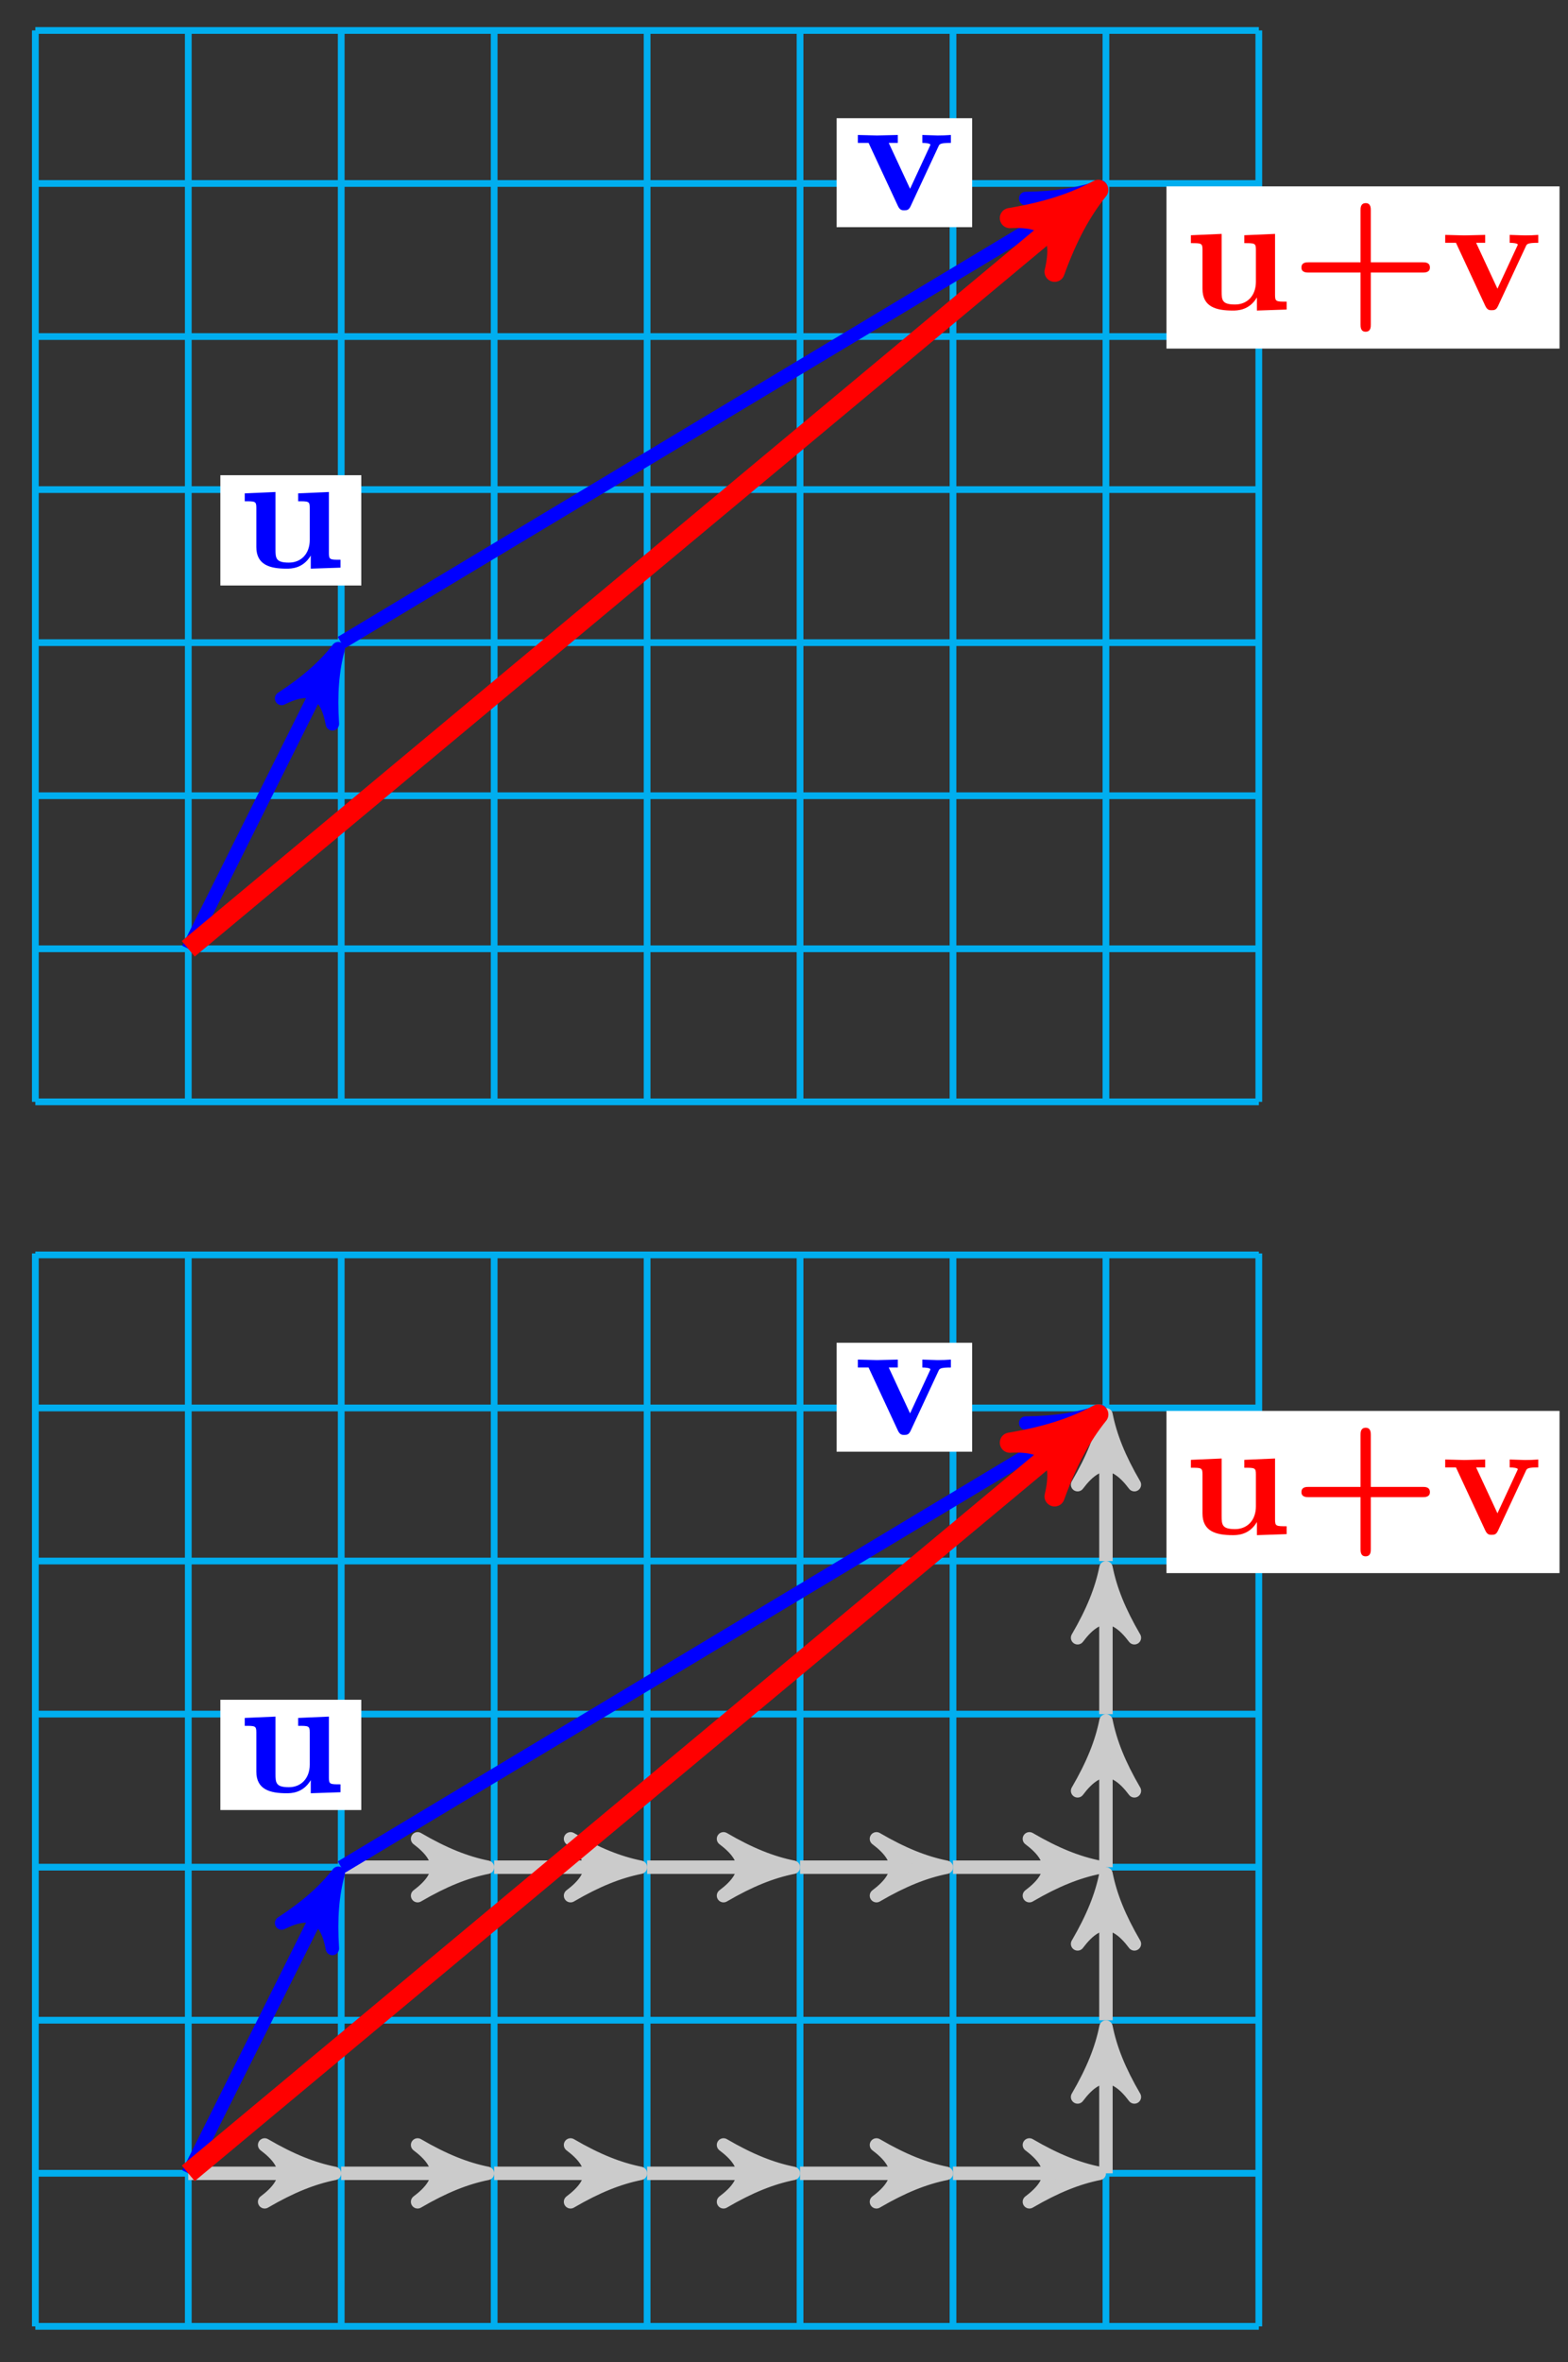 <svg xmlns="http://www.w3.org/2000/svg" xmlns:xlink="http://www.w3.org/1999/xlink" version="1.1" width="93pt" height="140pt" viewBox="0 0 93 140">
<rect x="0" y="0" width="93" height="140" fill="#333333" stroke="none"/>
<defs>
<path id="font_1_109" d="M.615 0V.047C.553 .047 .546 .047 .546 .086V.45L.363 .442V.395C.425 .395 .432 .395 .432 .356V.165C.432 .083 .381 .03 .308 .03 .231 .03 .228 .055 .228 .109V.45L.045 .442V.395C.107 .395 .114 .395 .114 .356V.123C.114 .016 .195-.006 .294-.006 .32-.006 .392-.006 .438 .072V-.006L.615 0Z"/>
<path id="font_1_112" d="M.58 .397V.444C.555 .442 .526 .441 .501 .441L.41 .444V.397C.429 .397 .458 .394 .458 .386 .458 .386 .458 .384 .453 .374L.337 .124 .21 .397H.264V.444L.14 .441 .026 .444V.397H.09L.265 .021C.277-.004 .29-.004 .303-.004 .32-.004 .33-.001 .34 .02L.506 .376C.512 .39 .516 .397 .58 .397Z"/>
<path id="font_1_89" d="M.829 .25C.829 .281 .8 .281 .786 .281H.477V.591C.477 .603 .477 .633 .447 .633 .416 .633 .416 .604 .416 .591V.281H.107C.093 .281 .064 .281 .064 .25 .064 .22 .094 .22 .107 .22H.416V-.09C.416-.102 .416-.132 .446-.132 .477-.132 .477-.103 .477-.09V.22H.786C.799 .22 .829 .22 .829 .25Z"/>
</defs>
<path transform="matrix(1,0,0,-1,2.096,65.301)" stroke-width=".399" stroke-linecap="butt" stroke-miterlimit="10" stroke-linejoin="miter" fill="none" stroke="#00aeef" d="M0 0H72.569M0 9.071H72.569M0 18.142H72.569M0 27.214H72.569M0 36.285H72.569M0 45.356H72.569M0 54.427H72.569M0 63.495H72.569M0 0V63.498M9.071 0V63.498M18.142 0V63.498M27.214 0V63.498M36.285 0V63.498M45.356 0V63.498M54.427 0V63.498M63.498 0V63.498M72.566 0V63.498M72.569 63.498"/>
<path transform="matrix(1,0,0,-1,2.096,65.301)" stroke-width=".797" stroke-linecap="butt" stroke-miterlimit="10" stroke-linejoin="miter" fill="none" stroke="#0000ff" d="M9.071 9.071 17.501 25.931"/>
<path transform="matrix(.447,-.894,-.894,-.447,19.598,39.368)" d="M1.036 0C-.259 .259-1.554 .777-3.108 1.684-1.554 .518-1.554-.518-3.108-1.684-1.554-.777-.259-.259 1.036 0Z" fill="#0000ff"/>
<path transform="matrix(.447,-.894,-.894,-.447,19.598,39.368)" stroke-width=".797" stroke-linecap="butt" stroke-linejoin="round" fill="none" stroke="#0000ff" d="M1.036 0C-.259 .259-1.554 .777-3.108 1.684-1.554 .518-1.554-.518-3.108-1.684-1.554-.777-.259-.259 1.036 0Z"/>
<path transform="matrix(1,0,0,-1,2.096,65.301)" d="M10.974 30.601H19.333V37.137H10.974Z" fill="#ffffff"/>
<use data-text="u" xlink:href="#font_1_109" transform="matrix(9.963,0,0,-9.963,14.068,33.642)" fill="#0000ff"/>
<path transform="matrix(1,0,0,-1,2.096,65.301)" stroke-width=".797" stroke-linecap="butt" stroke-miterlimit="10" stroke-linejoin="miter" fill="none" stroke="#0000ff" d="M18.142 27.214 62.27 53.69"/>
<path transform="matrix(.858,-.515,-.515,-.858,64.369,11.608)" d="M1.036 0C-.259 .259-1.554 .777-3.108 1.684-1.554 .518-1.554-.518-3.108-1.684-1.554-.777-.259-.259 1.036 0Z" fill="#0000ff"/>
<path transform="matrix(.858,-.515,-.515,-.858,64.369,11.608)" stroke-width=".797" stroke-linecap="butt" stroke-linejoin="round" fill="none" stroke="#0000ff" d="M1.036 0C-.259 .259-1.554 .777-3.108 1.684-1.554 .518-1.554-.518-3.108-1.684-1.554-.777-.259-.259 1.036 0Z"/>
<path transform="matrix(1,0,0,-1,2.096,65.301)" d="M47.524 51.838H55.564V58.294H47.524Z" fill="#ffffff"/>
<use data-text="v" xlink:href="#font_1_112" transform="matrix(9.963,0,0,-9.963,50.62,12.424)" fill="#0000ff"/>
<path transform="matrix(1,0,0,-1,2.096,65.301)" stroke-width="1.196" stroke-linecap="butt" stroke-miterlimit="10" stroke-linejoin="miter" fill="none" stroke="#ff0000" d="M9.071 9.071 62.063 53.231"/>
<path transform="matrix(.768,-.64,-.64,-.768,64.162,12.067)" d="M1.275 0C-.319 .319-1.913 .956-3.826 2.072-1.913 .638-1.913-.638-3.826-2.072-1.913-.956-.319-.319 1.275 0Z" fill="#ff0000"/>
<path transform="matrix(.768,-.64,-.64,-.768,64.162,12.067)" stroke-width="1.196" stroke-linecap="butt" stroke-linejoin="round" fill="none" stroke="#ff0000" d="M1.275 0C-.319 .319-1.913 .956-3.826 2.072-1.913 .638-1.913-.638-3.826-2.072-1.913-.956-.319-.319 1.275 0Z"/>
<path transform="matrix(1,0,0,-1,2.096,65.301)" d="M67.088 44.642H90.401V54.256H67.088Z" fill="#ffffff"/>
<use data-text="u" xlink:href="#font_1_109" transform="matrix(9.963,0,0,-9.963,70.185,18.345)" fill="#ff0000"/>
<use data-text="+" xlink:href="#font_1_89" transform="matrix(9.963,0,0,-9.963,76.551,18.345)" fill="#ff0000"/>
<use data-text="v" xlink:href="#font_1_112" transform="matrix(9.963,0,0,-9.963,85.458,18.345)" fill="#ff0000"/>
<path transform="matrix(1,0,0,-1,2.096,65.301)" stroke-width=".399" stroke-linecap="butt" stroke-miterlimit="10" stroke-linejoin="miter" fill="none" stroke="#00aeef" d="M0-72.569H72.569M0-63.498H72.569M0-54.427H72.569M0-45.356H72.569M0-36.285H72.569M0-27.214H72.569M0-18.142H72.569M0-9.071H72.569M0-72.572V-8.983M9.071-72.572V-8.983M18.142-72.572V-8.983M27.214-72.572V-8.983M36.285-72.572V-8.983M45.356-72.572V-8.983M54.427-72.572V-8.983M63.498-72.572V-8.983M72.566-72.572V-8.983M72.569-8.983"/>
<path transform="matrix(1,0,0,-1,2.096,65.301)" stroke-width=".797" stroke-linecap="butt" stroke-miterlimit="10" stroke-linejoin="miter" fill="none" stroke="#cbcbcb" d="M9.071-63.501H16.708"/>
<path transform="matrix(1,0,0,-1,18.805,128.805)" d="M1.036 0C-.259 .259-1.554 .777-3.108 1.684-1.554 .518-1.554-.518-3.108-1.684-1.554-.777-.259-.259 1.036 0Z" fill="#cbcbcb"/>
<path transform="matrix(1,0,0,-1,18.805,128.805)" stroke-width=".797" stroke-linecap="butt" stroke-linejoin="round" fill="none" stroke="#cbcbcb" d="M1.036 0C-.259 .259-1.554 .777-3.108 1.684-1.554 .518-1.554-.518-3.108-1.684-1.554-.777-.259-.259 1.036 0Z"/>
<path transform="matrix(1,0,0,-1,2.096,65.301)" stroke-width=".797" stroke-linecap="butt" stroke-miterlimit="10" stroke-linejoin="miter" fill="none" stroke="#cbcbcb" d="M18.142-63.501H25.779"/>
<path transform="matrix(1,0,0,-1,27.877,128.805)" d="M1.036 0C-.259 .259-1.554 .777-3.108 1.684-1.554 .518-1.554-.518-3.108-1.684-1.554-.777-.259-.259 1.036 0Z" fill="#cbcbcb"/>
<path transform="matrix(1,0,0,-1,27.877,128.805)" stroke-width=".797" stroke-linecap="butt" stroke-linejoin="round" fill="none" stroke="#cbcbcb" d="M1.036 0C-.259 .259-1.554 .777-3.108 1.684-1.554 .518-1.554-.518-3.108-1.684-1.554-.777-.259-.259 1.036 0Z"/>
<path transform="matrix(1,0,0,-1,2.096,65.301)" stroke-width=".797" stroke-linecap="butt" stroke-miterlimit="10" stroke-linejoin="miter" fill="none" stroke="#cbcbcb" d="M18.142-45.358H25.779"/>
<path transform="matrix(1,0,0,-1,27.877,110.662)" d="M1.036 0C-.259 .259-1.554 .777-3.108 1.684-1.554 .518-1.554-.518-3.108-1.684-1.554-.777-.259-.259 1.036 0Z" fill="#cbcbcb"/>
<path transform="matrix(1,0,0,-1,27.877,110.662)" stroke-width=".797" stroke-linecap="butt" stroke-linejoin="round" fill="none" stroke="#cbcbcb" d="M1.036 0C-.259 .259-1.554 .777-3.108 1.684-1.554 .518-1.554-.518-3.108-1.684-1.554-.777-.259-.259 1.036 0Z"/>
<path transform="matrix(1,0,0,-1,2.096,65.301)" stroke-width=".797" stroke-linecap="butt" stroke-miterlimit="10" stroke-linejoin="miter" fill="none" stroke="#cbcbcb" d="M27.214-63.501H34.85"/>
<path transform="matrix(1,0,0,-1,36.948,128.805)" d="M1.036 0C-.259 .259-1.554 .777-3.108 1.684-1.554 .518-1.554-.518-3.108-1.684-1.554-.777-.259-.259 1.036 0Z" fill="#cbcbcb"/>
<path transform="matrix(1,0,0,-1,36.948,128.805)" stroke-width=".797" stroke-linecap="butt" stroke-linejoin="round" fill="none" stroke="#cbcbcb" d="M1.036 0C-.259 .259-1.554 .777-3.108 1.684-1.554 .518-1.554-.518-3.108-1.684-1.554-.777-.259-.259 1.036 0Z"/>
<path transform="matrix(1,0,0,-1,2.096,65.301)" stroke-width=".797" stroke-linecap="butt" stroke-miterlimit="10" stroke-linejoin="miter" fill="none" stroke="#cbcbcb" d="M27.214-45.358H34.85"/>
<path transform="matrix(1,0,0,-1,36.948,110.662)" d="M1.036 0C-.259 .259-1.554 .777-3.108 1.684-1.554 .518-1.554-.518-3.108-1.684-1.554-.777-.259-.259 1.036 0Z" fill="#cbcbcb"/>
<path transform="matrix(1,0,0,-1,36.948,110.662)" stroke-width=".797" stroke-linecap="butt" stroke-linejoin="round" fill="none" stroke="#cbcbcb" d="M1.036 0C-.259 .259-1.554 .777-3.108 1.684-1.554 .518-1.554-.518-3.108-1.684-1.554-.777-.259-.259 1.036 0Z"/>
<path transform="matrix(1,0,0,-1,2.096,65.301)" stroke-width=".797" stroke-linecap="butt" stroke-miterlimit="10" stroke-linejoin="miter" fill="none" stroke="#cbcbcb" d="M36.285-63.501H43.922"/>
<path transform="matrix(1,0,0,-1,46.02,128.805)" d="M1.036 0C-.259 .259-1.554 .777-3.108 1.684-1.554 .518-1.554-.518-3.108-1.684-1.554-.777-.259-.259 1.036 0Z" fill="#cbcbcb"/>
<path transform="matrix(1,0,0,-1,46.02,128.805)" stroke-width=".797" stroke-linecap="butt" stroke-linejoin="round" fill="none" stroke="#cbcbcb" d="M1.036 0C-.259 .259-1.554 .777-3.108 1.684-1.554 .518-1.554-.518-3.108-1.684-1.554-.777-.259-.259 1.036 0Z"/>
<path transform="matrix(1,0,0,-1,2.096,65.301)" stroke-width=".797" stroke-linecap="butt" stroke-miterlimit="10" stroke-linejoin="miter" fill="none" stroke="#cbcbcb" d="M36.285-45.358H43.922"/>
<path transform="matrix(1,0,0,-1,46.02,110.662)" d="M1.036 0C-.259 .259-1.554 .777-3.108 1.684-1.554 .518-1.554-.518-3.108-1.684-1.554-.777-.259-.259 1.036 0Z" fill="#cbcbcb"/>
<path transform="matrix(1,0,0,-1,46.02,110.662)" stroke-width=".797" stroke-linecap="butt" stroke-linejoin="round" fill="none" stroke="#cbcbcb" d="M1.036 0C-.259 .259-1.554 .777-3.108 1.684-1.554 .518-1.554-.518-3.108-1.684-1.554-.777-.259-.259 1.036 0Z"/>
<path transform="matrix(1,0,0,-1,2.096,65.301)" stroke-width=".797" stroke-linecap="butt" stroke-miterlimit="10" stroke-linejoin="miter" fill="none" stroke="#cbcbcb" d="M45.356-63.501H52.993"/>
<path transform="matrix(1,0,0,-1,55.092,128.805)" d="M1.036 0C-.259 .259-1.554 .777-3.108 1.684-1.554 .518-1.554-.518-3.108-1.684-1.554-.777-.259-.259 1.036 0Z" fill="#cbcbcb"/>
<path transform="matrix(1,0,0,-1,55.092,128.805)" stroke-width=".797" stroke-linecap="butt" stroke-linejoin="round" fill="none" stroke="#cbcbcb" d="M1.036 0C-.259 .259-1.554 .777-3.108 1.684-1.554 .518-1.554-.518-3.108-1.684-1.554-.777-.259-.259 1.036 0Z"/>
<path transform="matrix(1,0,0,-1,2.096,65.301)" stroke-width=".797" stroke-linecap="butt" stroke-miterlimit="10" stroke-linejoin="miter" fill="none" stroke="#cbcbcb" d="M45.356-45.358H52.993"/>
<path transform="matrix(1,0,0,-1,55.092,110.662)" d="M1.036 0C-.259 .259-1.554 .777-3.108 1.684-1.554 .518-1.554-.518-3.108-1.684-1.554-.777-.259-.259 1.036 0Z" fill="#cbcbcb"/>
<path transform="matrix(1,0,0,-1,55.092,110.662)" stroke-width=".797" stroke-linecap="butt" stroke-linejoin="round" fill="none" stroke="#cbcbcb" d="M1.036 0C-.259 .259-1.554 .777-3.108 1.684-1.554 .518-1.554-.518-3.108-1.684-1.554-.777-.259-.259 1.036 0Z"/>
<path transform="matrix(1,0,0,-1,2.096,65.301)" stroke-width=".797" stroke-linecap="butt" stroke-miterlimit="10" stroke-linejoin="miter" fill="none" stroke="#cbcbcb" d="M54.427-63.501H62.064"/>
<path transform="matrix(1,0,0,-1,64.163,128.805)" d="M1.036 0C-.259 .259-1.554 .777-3.108 1.684-1.554 .518-1.554-.518-3.108-1.684-1.554-.777-.259-.259 1.036 0Z" fill="#cbcbcb"/>
<path transform="matrix(1,0,0,-1,64.163,128.805)" stroke-width=".797" stroke-linecap="butt" stroke-linejoin="round" fill="none" stroke="#cbcbcb" d="M1.036 0C-.259 .259-1.554 .777-3.108 1.684-1.554 .518-1.554-.518-3.108-1.684-1.554-.777-.259-.259 1.036 0Z"/>
<path transform="matrix(1,0,0,-1,2.096,65.301)" stroke-width=".797" stroke-linecap="butt" stroke-miterlimit="10" stroke-linejoin="miter" fill="none" stroke="#cbcbcb" d="M54.427-45.358H62.064"/>
<path transform="matrix(1,0,0,-1,64.163,110.662)" d="M1.036 0C-.259 .259-1.554 .777-3.108 1.684-1.554 .518-1.554-.518-3.108-1.684-1.554-.777-.259-.259 1.036 0Z" fill="#cbcbcb"/>
<path transform="matrix(1,0,0,-1,64.163,110.662)" stroke-width=".797" stroke-linecap="butt" stroke-linejoin="round" fill="none" stroke="#cbcbcb" d="M1.036 0C-.259 .259-1.554 .777-3.108 1.684-1.554 .518-1.554-.518-3.108-1.684-1.554-.777-.259-.259 1.036 0Z"/>
<path transform="matrix(1,0,0,-1,2.096,65.301)" stroke-width=".797" stroke-linecap="butt" stroke-miterlimit="10" stroke-linejoin="miter" fill="none" stroke="#cbcbcb" d="M63.498-63.501V-55.864"/>
<path transform="matrix(0,-1,-1,-0,65.598,121.168)" d="M1.036 0C-.259 .259-1.554 .777-3.108 1.684-1.554 .518-1.554-.518-3.108-1.684-1.554-.777-.259-.259 1.036 0Z" fill="#cbcbcb"/>
<path transform="matrix(0,-1,-1,-0,65.598,121.168)" stroke-width=".797" stroke-linecap="butt" stroke-linejoin="round" fill="none" stroke="#cbcbcb" d="M1.036 0C-.259 .259-1.554 .777-3.108 1.684-1.554 .518-1.554-.518-3.108-1.684-1.554-.777-.259-.259 1.036 0Z"/>
<path transform="matrix(1,0,0,-1,2.096,65.301)" stroke-width=".797" stroke-linecap="butt" stroke-miterlimit="10" stroke-linejoin="miter" fill="none" stroke="#cbcbcb" d="M63.498-54.429V-46.793"/>
<path transform="matrix(0,-1,-1,-0,65.598,112.096)" d="M1.036 0C-.259 .259-1.554 .777-3.108 1.684-1.554 .518-1.554-.518-3.108-1.684-1.554-.777-.259-.259 1.036 0Z" fill="#cbcbcb"/>
<path transform="matrix(0,-1,-1,-0,65.598,112.096)" stroke-width=".797" stroke-linecap="butt" stroke-linejoin="round" fill="none" stroke="#cbcbcb" d="M1.036 0C-.259 .259-1.554 .777-3.108 1.684-1.554 .518-1.554-.518-3.108-1.684-1.554-.777-.259-.259 1.036 0Z"/>
<path transform="matrix(1,0,0,-1,2.096,65.301)" stroke-width=".797" stroke-linecap="butt" stroke-miterlimit="10" stroke-linejoin="miter" fill="none" stroke="#cbcbcb" d="M63.498-45.358V-37.721"/>
<path transform="matrix(0,-1,-1,-0,65.598,103.025)" d="M1.036 0C-.259 .259-1.554 .777-3.108 1.684-1.554 .518-1.554-.518-3.108-1.684-1.554-.777-.259-.259 1.036 0Z" fill="#cbcbcb"/>
<path transform="matrix(0,-1,-1,-0,65.598,103.025)" stroke-width=".797" stroke-linecap="butt" stroke-linejoin="round" fill="none" stroke="#cbcbcb" d="M1.036 0C-.259 .259-1.554 .777-3.108 1.684-1.554 .518-1.554-.518-3.108-1.684-1.554-.777-.259-.259 1.036 0Z"/>
<path transform="matrix(1,0,0,-1,2.096,65.301)" stroke-width=".797" stroke-linecap="butt" stroke-miterlimit="10" stroke-linejoin="miter" fill="none" stroke="#cbcbcb" d="M63.498-36.287V-28.65"/>
<path transform="matrix(0,-1,-1,-0,65.598,93.953)" d="M1.036 0C-.259 .259-1.554 .777-3.108 1.684-1.554 .518-1.554-.518-3.108-1.684-1.554-.777-.259-.259 1.036 0Z" fill="#cbcbcb"/>
<path transform="matrix(0,-1,-1,-0,65.598,93.953)" stroke-width=".797" stroke-linecap="butt" stroke-linejoin="round" fill="none" stroke="#cbcbcb" d="M1.036 0C-.259 .259-1.554 .777-3.108 1.684-1.554 .518-1.554-.518-3.108-1.684-1.554-.777-.259-.259 1.036 0Z"/>
<path transform="matrix(1,0,0,-1,2.096,65.301)" stroke-width=".797" stroke-linecap="butt" stroke-miterlimit="10" stroke-linejoin="miter" fill="none" stroke="#cbcbcb" d="M63.498-27.216V-19.579"/>
<path transform="matrix(0,-1,-1,-0,65.598,84.881)" d="M1.036 0C-.259 .259-1.554 .777-3.108 1.684-1.554 .518-1.554-.518-3.108-1.684-1.554-.777-.259-.259 1.036 0Z" fill="#cbcbcb"/>
<path transform="matrix(0,-1,-1,-0,65.598,84.881)" stroke-width=".797" stroke-linecap="butt" stroke-linejoin="round" fill="none" stroke="#cbcbcb" d="M1.036 0C-.259 .259-1.554 .777-3.108 1.684-1.554 .518-1.554-.518-3.108-1.684-1.554-.777-.259-.259 1.036 0Z"/>
<path transform="matrix(1,0,0,-1,2.096,65.301)" stroke-width=".797" stroke-linecap="butt" stroke-miterlimit="10" stroke-linejoin="miter" fill="none" stroke="#0000ff" d="M9.071-63.501 17.501-46.641"/>
<path transform="matrix(.447,-.894,-.894,-.447,19.598,111.945)" d="M1.036 0C-.259 .259-1.554 .777-3.108 1.684-1.554 .518-1.554-.518-3.108-1.684-1.554-.777-.259-.259 1.036 0Z" fill="#0000ff"/>
<path transform="matrix(.447,-.894,-.894,-.447,19.598,111.945)" stroke-width=".797" stroke-linecap="butt" stroke-linejoin="round" fill="none" stroke="#0000ff" d="M1.036 0C-.259 .259-1.554 .777-3.108 1.684-1.554 .518-1.554-.518-3.108-1.684-1.554-.777-.259-.259 1.036 0Z"/>
<path transform="matrix(1,0,0,-1,2.096,65.301)" d="M10.974-41.97H19.333V-35.435H10.974Z" fill="#ffffff"/>
<use data-text="u" xlink:href="#font_1_109" transform="matrix(9.963,0,0,-9.963,14.068,106.217)" fill="#0000ff"/>
<path transform="matrix(1,0,0,-1,2.096,65.301)" stroke-width=".797" stroke-linecap="butt" stroke-miterlimit="10" stroke-linejoin="miter" fill="none" stroke="#0000ff" d="M18.142-45.358 62.27-18.882"/>
<path transform="matrix(.858,-.515,-.515,-.858,64.369,84.184)" d="M1.036 0C-.259 .259-1.554 .777-3.108 1.684-1.554 .518-1.554-.518-3.108-1.684-1.554-.777-.259-.259 1.036 0Z" fill="#0000ff"/>
<path transform="matrix(.858,-.515,-.515,-.858,64.369,84.184)" stroke-width=".797" stroke-linecap="butt" stroke-linejoin="round" fill="none" stroke="#0000ff" d="M1.036 0C-.259 .259-1.554 .777-3.108 1.684-1.554 .518-1.554-.518-3.108-1.684-1.554-.777-.259-.259 1.036 0Z"/>
<path transform="matrix(1,0,0,-1,2.096,65.301)" d="M47.524-20.734H55.564V-14.278H47.524Z" fill="#ffffff"/>
<use data-text="v" xlink:href="#font_1_112" transform="matrix(9.963,0,0,-9.963,50.62,85)" fill="#0000ff"/>
<path transform="matrix(1,0,0,-1,2.096,65.301)" stroke-width="1.196" stroke-linecap="butt" stroke-miterlimit="10" stroke-linejoin="miter" fill="none" stroke="#ff0000" d="M9.071-63.501 62.063-19.341"/>
<path transform="matrix(.768,-.64,-.64,-.768,64.162,84.643)" d="M1.275 0C-.319 .319-1.913 .956-3.826 2.072-1.913 .638-1.913-.638-3.826-2.072-1.913-.956-.319-.319 1.275 0Z" fill="#ff0000"/>
<path transform="matrix(.768,-.64,-.64,-.768,64.162,84.643)" stroke-width="1.196" stroke-linecap="butt" stroke-linejoin="round" fill="none" stroke="#ff0000" d="M1.275 0C-.319 .319-1.913 .956-3.826 2.072-1.913 .638-1.913-.638-3.826-2.072-1.913-.956-.319-.319 1.275 0Z"/>
<path transform="matrix(1,0,0,-1,2.096,65.301)" d="M67.088-27.93H90.401V-18.316H67.088Z" fill="#ffffff"/>
<use data-text="u" xlink:href="#font_1_109" transform="matrix(9.963,0,0,-9.963,70.185,90.921)" fill="#ff0000"/>
<use data-text="+" xlink:href="#font_1_89" transform="matrix(9.963,0,0,-9.963,76.551,90.921)" fill="#ff0000"/>
<use data-text="v" xlink:href="#font_1_112" transform="matrix(9.963,0,0,-9.963,85.458,90.921)" fill="#ff0000"/>
</svg>
